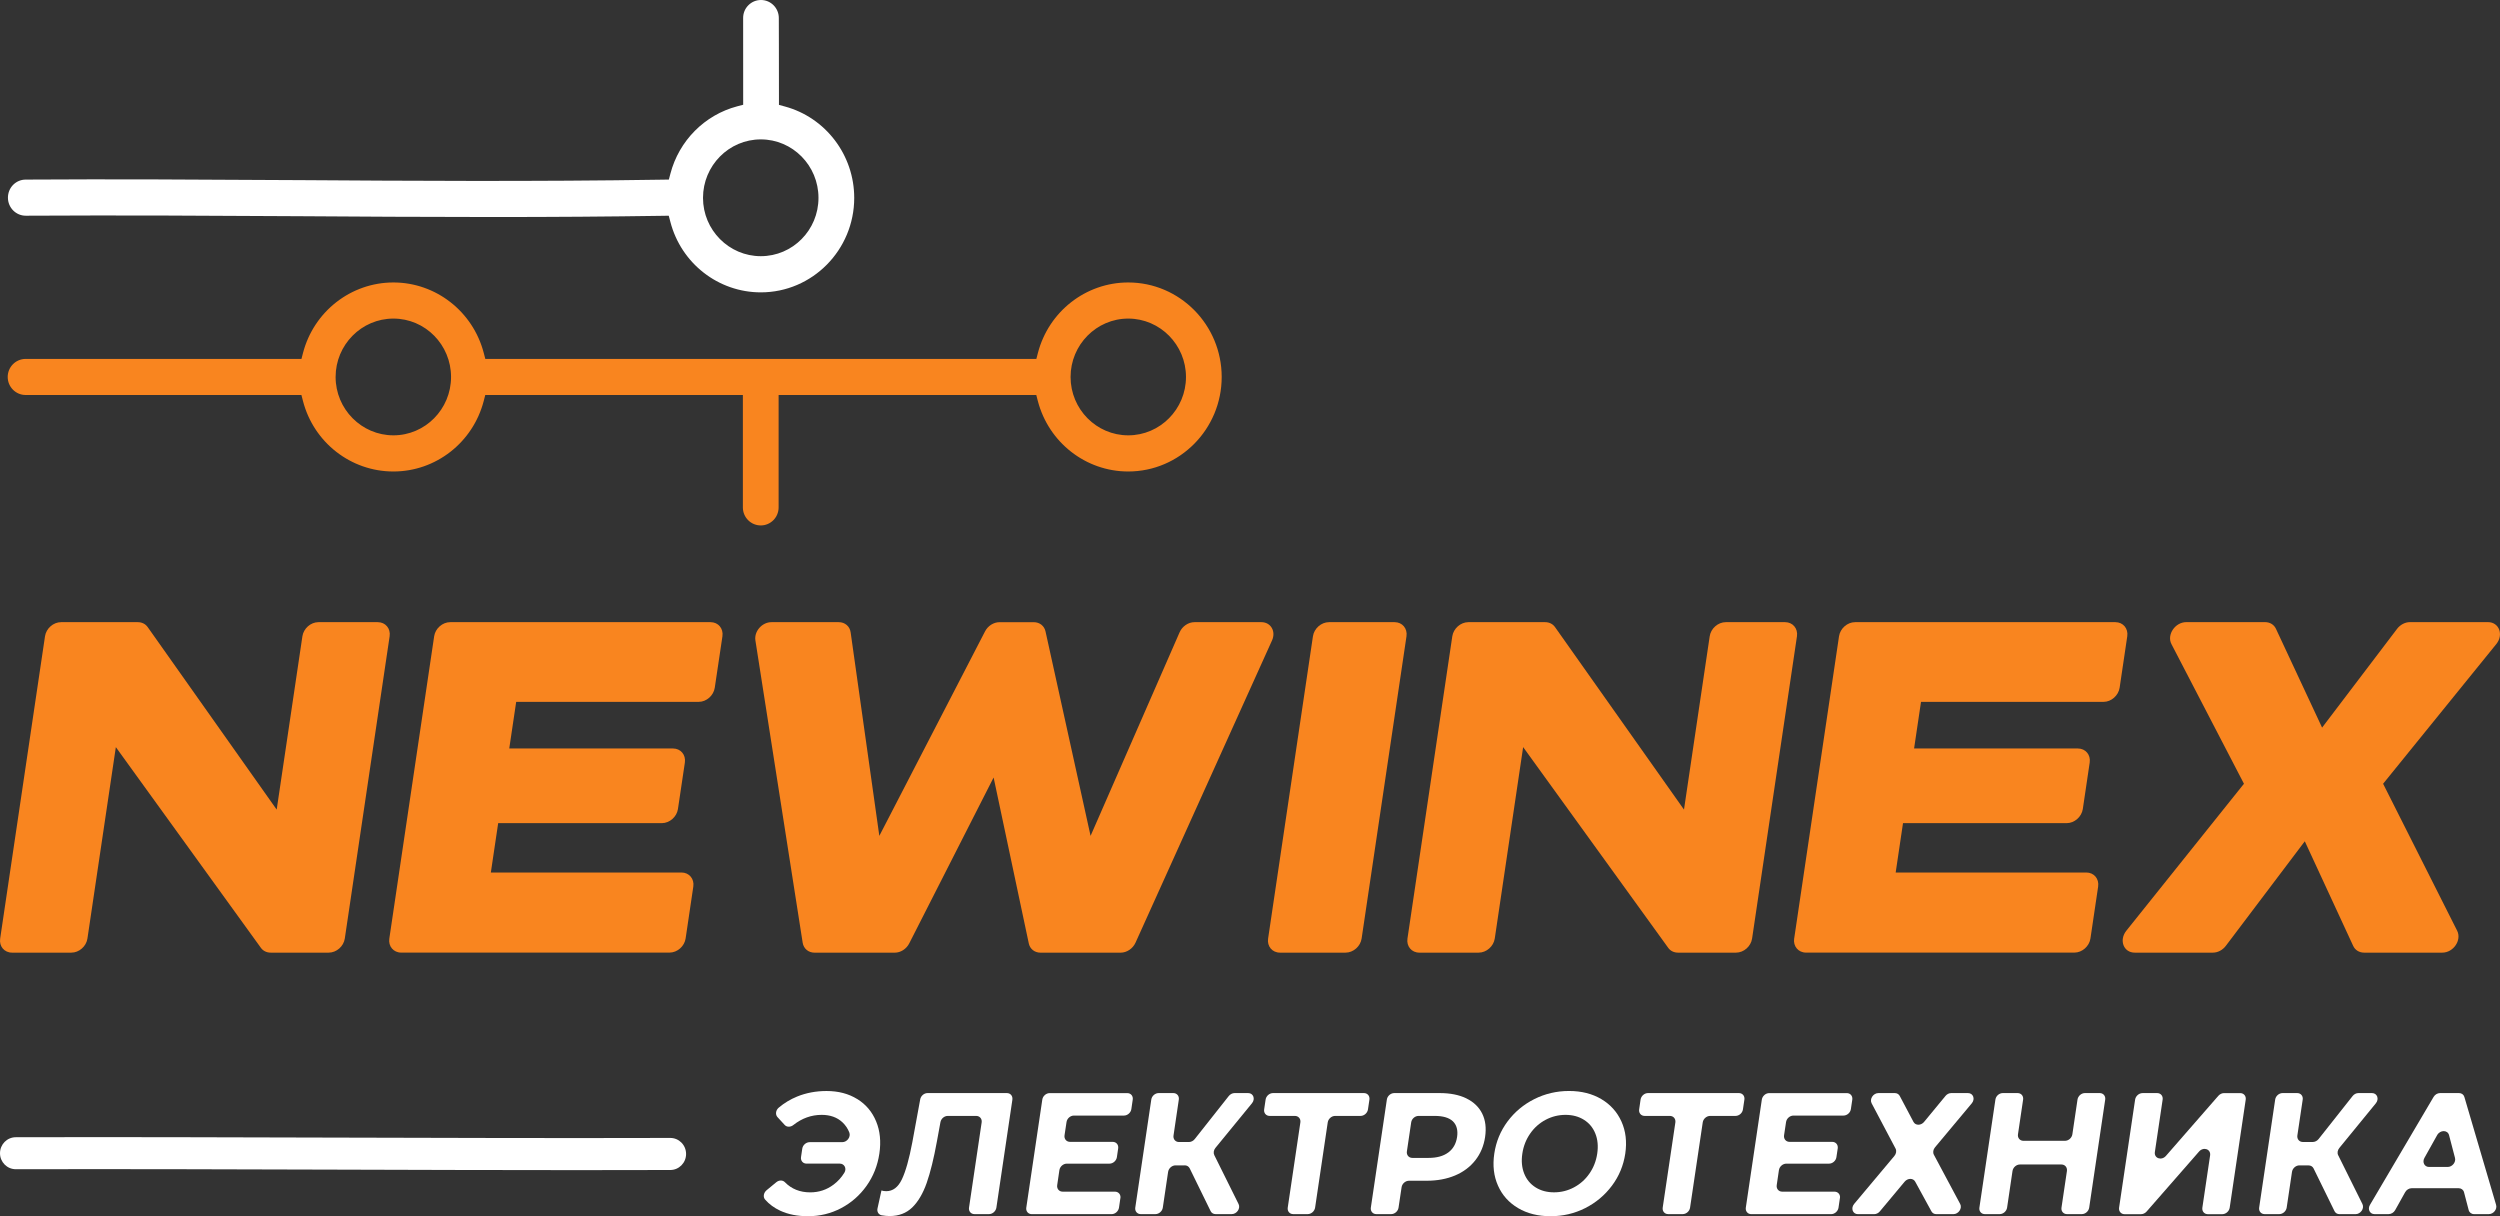 <svg width="74" height="36" viewBox="0 0 74 36" fill="none" xmlns="http://www.w3.org/2000/svg">
<rect x="0" y="0" width="74" height="36" fill="#333333" stroke="none"/>
<path d="M9.953 33.673C6.846 33.664 3.647 33.654 0.467 33.662C0.209 33.662 0 33.874 0 34.136C0 34.397 0.21 34.61 0.469 34.609C3.641 34.602 6.834 34.611 9.939 34.621C12.295 34.628 14.683 34.636 17.086 34.636C18.003 34.636 18.921 34.634 19.841 34.632C20.099 34.632 20.308 34.419 20.308 34.158C20.308 33.894 20.098 33.682 19.839 33.683C16.518 33.692 13.203 33.683 9.952 33.673H9.953Z" fill="white"/>
<path d="M0.762 6.385C3.569 6.368 6.519 6.386 8.888 6.4C10.538 6.411 12.591 6.424 14.57 6.424C16.378 6.424 18.027 6.412 19.61 6.388L19.795 6.385L19.843 6.567C20.161 7.795 21.262 8.654 22.52 8.654C24.045 8.654 25.285 7.399 25.285 5.857C25.285 4.592 24.441 3.48 23.232 3.152L23.057 3.105V2.922C23.057 2.39 23.056 1.859 23.055 1.328L23.053 0.533C23.053 0.239 22.816 0 22.525 0C22.383 0 22.25 0.056 22.15 0.157C22.05 0.258 21.996 0.392 21.997 0.535C21.998 1.329 21.998 2.123 21.998 2.916V3.101L21.822 3.147C20.857 3.402 20.099 4.165 19.844 5.141L19.798 5.315L19.619 5.318C15.841 5.378 11.989 5.353 8.895 5.332L8.442 5.33C5.927 5.315 3.327 5.299 0.76 5.316C0.619 5.316 0.487 5.372 0.386 5.474C0.287 5.577 0.234 5.712 0.235 5.854C0.236 6.147 0.472 6.385 0.761 6.385H0.762ZM20.809 5.857C20.809 4.902 21.576 4.126 22.52 4.126C23.463 4.126 24.227 4.902 24.227 5.857C24.227 6.811 23.462 7.583 22.52 7.583C21.578 7.583 20.809 6.809 20.809 5.857Z" fill="white"/>
<path d="M33.396 8.361C32.142 8.361 31.042 9.219 30.722 10.447L30.676 10.624H14.365L14.319 10.447C13.999 9.219 12.899 8.361 11.645 8.361C10.39 8.361 9.289 9.219 8.969 10.447L8.923 10.624H0.758C0.466 10.624 0.228 10.864 0.228 11.158C0.228 11.452 0.466 11.692 0.758 11.692H8.922L8.968 11.87C9.286 13.098 10.386 13.956 11.644 13.956C12.902 13.956 13.998 13.098 14.318 11.87L14.364 11.692H21.989V15.02C21.989 15.315 22.227 15.553 22.519 15.553C22.811 15.553 23.047 15.314 23.047 15.02V11.692H30.674L30.72 11.87C31.041 13.098 32.14 13.956 33.395 13.956C34.921 13.956 36.162 12.701 36.162 11.158C36.162 9.616 34.921 8.361 33.395 8.361H33.396ZM35.105 11.158C35.105 12.111 34.338 12.886 33.396 12.886C32.454 12.886 31.689 12.111 31.689 11.158C31.689 10.206 32.455 9.43 33.396 9.43C34.337 9.43 35.105 10.206 35.105 11.158ZM13.351 11.158C13.351 12.111 12.586 12.886 11.645 12.886C10.704 12.886 9.934 12.111 9.934 11.158C9.934 10.206 10.701 9.43 11.645 9.43C12.588 9.43 13.351 10.206 13.351 11.158Z" fill="#F9851F"/>
<path d="M9.425 18.416H11.182C11.41 18.416 11.567 18.603 11.533 18.834L10.206 27.781C10.172 28.012 9.96 28.198 9.731 28.198H8.012C7.893 28.198 7.788 28.147 7.723 28.057L3.429 22.115L2.588 27.781C2.554 28.012 2.342 28.198 2.113 28.198H0.356C0.128 28.198 -0.03 28.012 0.005 27.781L1.332 18.834C1.366 18.603 1.578 18.416 1.807 18.416H4.08C4.2 18.416 4.306 18.469 4.371 18.561L8.19 23.964L8.951 18.834C8.985 18.603 9.197 18.416 9.425 18.416H9.425Z" fill="#F9851F"/>
<path d="M11.524 27.781L12.851 18.834C12.885 18.603 13.097 18.416 13.326 18.416H21.033C21.26 18.416 21.418 18.603 21.384 18.834L21.157 20.357C21.123 20.588 20.911 20.775 20.683 20.775H15.279L15.074 22.155H19.921C20.148 22.155 20.306 22.342 20.272 22.572L20.067 23.948C20.033 24.178 19.821 24.365 19.592 24.365H14.746L14.529 25.826H20.171C20.399 25.826 20.556 26.013 20.522 26.243L20.294 27.78C20.26 28.01 20.048 28.197 19.819 28.197H11.875C11.647 28.197 11.489 28.01 11.524 27.78V27.781Z" fill="#F9851F"/>
<path d="M35.357 18.416H37.338C37.615 18.416 37.774 18.688 37.652 18.957L33.611 27.904C33.531 28.079 33.353 28.199 33.172 28.199H30.799C30.625 28.199 30.487 28.09 30.452 27.925L29.411 23.014L26.913 27.925C26.829 28.09 26.659 28.199 26.485 28.199H24.11C23.929 28.199 23.787 28.08 23.759 27.904L22.36 18.957C22.318 18.688 22.556 18.416 22.835 18.416H24.828C25.011 18.416 25.154 18.539 25.179 18.717L26.028 24.742L29.157 18.689C29.241 18.525 29.412 18.417 29.584 18.417H30.601C30.773 18.417 30.911 18.525 30.947 18.689L32.281 24.742L34.916 18.717C34.994 18.539 35.173 18.416 35.356 18.416H35.357Z" fill="#F9851F"/>
<path d="M39.83 28.198H37.887C37.659 28.198 37.501 28.012 37.536 27.781L38.863 18.834C38.897 18.603 39.109 18.416 39.338 18.416H41.281C41.508 18.416 41.666 18.603 41.632 18.834L40.304 27.781C40.27 28.012 40.058 28.198 39.83 28.198Z" fill="#F9851F"/>
<path d="M51.081 18.416H52.839C53.066 18.416 53.224 18.603 53.19 18.834L51.862 27.781C51.828 28.012 51.616 28.198 51.388 28.198H49.668C49.55 28.198 49.444 28.147 49.38 28.057L45.085 22.114L44.245 27.781C44.21 28.012 43.998 28.198 43.77 28.198H42.012C41.784 28.198 41.627 28.012 41.661 27.781L42.988 18.834C43.023 18.603 43.235 18.416 43.463 18.416H45.737C45.857 18.416 45.963 18.469 46.028 18.561L49.846 23.964L50.607 18.834C50.641 18.603 50.853 18.416 51.082 18.416H51.081Z" fill="#F9851F"/>
<path d="M53.108 27.781L54.435 18.834C54.469 18.603 54.681 18.416 54.91 18.416H62.616C62.843 18.416 63.001 18.603 62.967 18.834L62.741 20.357C62.706 20.588 62.494 20.775 62.266 20.775H56.862L56.657 22.155H61.504C61.732 22.155 61.889 22.342 61.855 22.572L61.651 23.948C61.616 24.178 61.404 24.365 61.176 24.365H56.329L56.112 25.826H61.754C61.982 25.826 62.139 26.013 62.105 26.243L61.877 27.78C61.843 28.01 61.631 28.197 61.403 28.197H53.458C53.23 28.197 53.073 28.01 53.107 27.78L53.108 27.781Z" fill="#F9851F"/>
<path d="M72.292 28.198H69.977C69.834 28.198 69.712 28.123 69.655 28L68.222 24.902L65.883 27.999C65.789 28.123 65.645 28.198 65.502 28.198H63.187C62.858 28.198 62.717 27.828 62.939 27.55L66.421 23.199L64.275 19.066C64.131 18.789 64.383 18.415 64.714 18.415H67.046C67.189 18.415 67.311 18.489 67.368 18.612L68.734 21.537L70.954 18.613C71.048 18.49 71.192 18.415 71.335 18.415H73.644C73.974 18.415 74.115 18.787 73.89 19.065L70.54 23.199L72.732 27.55C72.872 27.828 72.621 28.198 72.292 28.198L72.292 28.198Z" fill="#F9851F"/>
<path d="M25.376 32.532C25.631 32.69 25.816 32.91 25.933 33.192C26.05 33.473 26.082 33.792 26.029 34.147C25.976 34.502 25.85 34.82 25.649 35.102C25.449 35.383 25.198 35.603 24.896 35.762C24.595 35.92 24.268 36 23.917 36C23.604 36 23.328 35.946 23.093 35.836C22.917 35.754 22.768 35.645 22.647 35.507C22.58 35.431 22.602 35.304 22.693 35.229L22.977 34.995C23.058 34.927 23.169 34.927 23.233 34.993C23.428 35.193 23.678 35.294 23.982 35.294C24.241 35.294 24.473 35.217 24.676 35.063C24.804 34.967 24.91 34.849 24.994 34.711C25.069 34.586 24.994 34.443 24.857 34.443H23.872C23.767 34.443 23.695 34.357 23.71 34.251L23.747 34.001C23.762 33.894 23.861 33.808 23.966 33.808H24.93C25.075 33.808 25.189 33.651 25.14 33.522C25.094 33.405 25.026 33.304 24.936 33.22C24.779 33.073 24.574 33 24.321 33C24.017 33 23.738 33.1 23.483 33.301C23.4 33.367 23.289 33.367 23.228 33.3L23.013 33.066C22.945 32.991 22.96 32.863 23.05 32.787C23.212 32.65 23.394 32.54 23.594 32.458C23.862 32.349 24.152 32.294 24.466 32.294C24.817 32.294 25.119 32.374 25.374 32.532L25.376 32.532Z" fill="white"/>
<path d="M29.967 32.548L29.493 35.746C29.477 35.852 29.379 35.938 29.274 35.938H28.845C28.739 35.938 28.667 35.852 28.683 35.746L29.057 33.223C29.073 33.117 29 33.031 28.895 33.031H28.054C27.951 33.031 27.855 33.113 27.837 33.217L27.734 33.778C27.642 34.287 27.54 34.699 27.43 35.015C27.319 35.33 27.175 35.573 27.001 35.742C26.825 35.911 26.603 35.995 26.333 35.995C26.264 35.995 26.186 35.988 26.1 35.973C26.006 35.957 25.952 35.867 25.974 35.77L26.091 35.238C26.133 35.252 26.18 35.259 26.234 35.259C26.43 35.259 26.584 35.142 26.696 34.908C26.808 34.674 26.911 34.307 27.005 33.81L27.238 32.542C27.256 32.438 27.353 32.355 27.455 32.355H29.804C29.909 32.355 29.982 32.441 29.966 32.548H29.967Z" fill="white"/>
<path d="M33.163 35.466L33.122 35.747C33.106 35.853 33.008 35.939 32.903 35.939H30.54C30.435 35.939 30.362 35.853 30.378 35.747L30.852 32.549C30.867 32.442 30.966 32.356 31.071 32.356H33.367C33.473 32.356 33.545 32.442 33.529 32.549L33.488 32.829C33.473 32.935 33.374 33.021 33.269 33.021H31.788C31.682 33.021 31.584 33.107 31.569 33.214L31.51 33.606C31.494 33.713 31.567 33.799 31.672 33.799H32.936C33.041 33.799 33.114 33.885 33.098 33.991L33.06 34.252C33.044 34.358 32.946 34.444 32.841 34.444H31.577C31.472 34.444 31.374 34.53 31.358 34.636L31.293 35.08C31.277 35.187 31.349 35.273 31.455 35.273H33.002C33.108 35.273 33.18 35.359 33.165 35.465L33.163 35.466Z" fill="white"/>
<path d="M35.068 34.495H34.795C34.69 34.495 34.592 34.581 34.576 34.688L34.419 35.746C34.404 35.852 34.305 35.938 34.2 35.938H33.766C33.661 35.938 33.588 35.852 33.604 35.746L34.078 32.548C34.093 32.441 34.192 32.355 34.297 32.355H34.731C34.836 32.355 34.909 32.441 34.893 32.548L34.736 33.612C34.72 33.718 34.793 33.804 34.898 33.804H35.191C35.256 33.804 35.321 33.771 35.364 33.717L36.371 32.443C36.414 32.389 36.479 32.355 36.543 32.355H36.946C37.099 32.355 37.164 32.528 37.059 32.656L35.976 33.979C35.924 34.043 35.911 34.128 35.943 34.192L36.662 35.64C36.726 35.768 36.61 35.938 36.458 35.938H35.982C35.917 35.938 35.862 35.905 35.835 35.85L35.215 34.583C35.187 34.528 35.133 34.494 35.068 34.494V34.495Z" fill="white"/>
<path d="M40.273 33.031H39.52C39.415 33.031 39.317 33.117 39.301 33.223L38.927 35.746C38.911 35.852 38.813 35.938 38.708 35.938H38.279C38.174 35.938 38.101 35.852 38.117 35.746L38.491 33.223C38.507 33.117 38.434 33.031 38.329 33.031H37.581C37.476 33.031 37.403 32.945 37.419 32.838L37.462 32.548C37.477 32.441 37.576 32.355 37.681 32.355H40.373C40.478 32.355 40.55 32.441 40.535 32.548L40.492 32.838C40.476 32.945 40.378 33.031 40.273 33.031Z" fill="white"/>
<path d="M43.407 32.514C43.623 32.62 43.778 32.77 43.874 32.964C43.97 33.159 43.998 33.389 43.959 33.655C43.92 33.918 43.824 34.147 43.67 34.344C43.516 34.54 43.316 34.69 43.07 34.794C42.823 34.898 42.542 34.95 42.229 34.95H41.706C41.601 34.95 41.502 35.036 41.487 35.143L41.397 35.745C41.382 35.852 41.283 35.938 41.178 35.938H40.739C40.634 35.938 40.561 35.852 40.577 35.745L41.051 32.547C41.066 32.441 41.165 32.355 41.27 32.355H42.614C42.927 32.355 43.192 32.408 43.407 32.513V32.514ZM42.869 34.114C43.014 34.006 43.1 33.853 43.13 33.655C43.159 33.457 43.118 33.3 43.006 33.191C42.893 33.084 42.714 33.031 42.468 33.031H41.99C41.884 33.031 41.786 33.117 41.771 33.223L41.644 34.082C41.628 34.188 41.7 34.274 41.806 34.274H42.284C42.53 34.274 42.725 34.221 42.869 34.113V34.114Z" fill="white"/>
<path d="M44.936 35.76C44.664 35.599 44.465 35.378 44.341 35.096C44.215 34.815 44.179 34.498 44.231 34.147C44.283 33.795 44.413 33.479 44.622 33.197C44.831 32.916 45.095 32.695 45.414 32.534C45.733 32.374 46.076 32.293 46.444 32.293C46.812 32.293 47.13 32.374 47.4 32.534C47.67 32.694 47.868 32.916 47.995 33.197C48.122 33.479 48.16 33.795 48.108 34.147C48.055 34.498 47.924 34.815 47.714 35.096C47.503 35.378 47.24 35.599 46.922 35.76C46.605 35.92 46.263 36 45.895 36C45.527 36 45.207 35.92 44.936 35.76ZM46.588 35.147C46.771 35.05 46.924 34.915 47.045 34.74C47.167 34.566 47.245 34.368 47.278 34.147C47.311 33.925 47.292 33.727 47.222 33.553C47.152 33.378 47.039 33.243 46.885 33.146C46.73 33.049 46.549 33 46.34 33C46.131 33 45.934 33.049 45.751 33.146C45.568 33.243 45.415 33.378 45.294 33.553C45.172 33.727 45.094 33.925 45.061 34.147C45.028 34.368 45.047 34.566 45.117 34.74C45.187 34.915 45.3 35.05 45.454 35.147C45.608 35.244 45.79 35.293 45.999 35.293C46.208 35.293 46.405 35.244 46.588 35.147Z" fill="white"/>
<path d="M51.372 33.031H50.62C50.515 33.031 50.416 33.117 50.401 33.223L50.026 35.746C50.011 35.852 49.913 35.938 49.807 35.938H49.379C49.273 35.938 49.201 35.852 49.216 35.746L49.591 33.223C49.606 33.117 49.534 33.031 49.428 33.031H48.681C48.575 33.031 48.503 32.945 48.519 32.838L48.561 32.548C48.577 32.441 48.675 32.355 48.781 32.355H51.472C51.577 32.355 51.65 32.441 51.634 32.548L51.591 32.838C51.576 32.945 51.478 33.031 51.372 33.031Z" fill="white"/>
<path d="M54.461 35.466L54.42 35.747C54.404 35.853 54.306 35.939 54.201 35.939H51.838C51.733 35.939 51.661 35.853 51.676 35.747L52.15 32.549C52.166 32.442 52.264 32.356 52.369 32.356H54.666C54.771 32.356 54.843 32.442 54.828 32.549L54.786 32.829C54.771 32.935 54.673 33.021 54.567 33.021H53.086C52.981 33.021 52.882 33.107 52.867 33.214L52.808 33.606C52.793 33.713 52.865 33.799 52.971 33.799H54.234C54.34 33.799 54.412 33.885 54.397 33.991L54.358 34.252C54.343 34.358 54.245 34.444 54.139 34.444H52.875C52.77 34.444 52.672 34.53 52.656 34.636L52.591 35.08C52.575 35.187 52.648 35.273 52.753 35.273H54.301C54.406 35.273 54.479 35.359 54.463 35.465L54.461 35.466Z" fill="white"/>
<path d="M56.232 32.439L56.639 33.208C56.698 33.32 56.861 33.32 56.953 33.208L57.587 32.439C57.63 32.386 57.694 32.355 57.757 32.355H58.253C58.407 32.355 58.472 32.531 58.365 32.658L57.276 33.961C57.22 34.028 57.208 34.114 57.243 34.181L58.021 35.637C58.09 35.765 57.973 35.939 57.82 35.939H57.315C57.252 35.939 57.199 35.908 57.171 35.857L56.69 34.977C56.63 34.867 56.469 34.868 56.377 34.978L55.644 35.856C55.602 35.908 55.538 35.939 55.476 35.939H54.994C54.84 35.939 54.776 35.764 54.883 35.636L56.074 34.216C56.129 34.151 56.143 34.063 56.108 33.997L55.4 32.657C55.333 32.529 55.449 32.355 55.602 32.355H56.087C56.15 32.355 56.204 32.387 56.232 32.439Z" fill="white"/>
<path d="M62.314 32.548L61.84 35.746C61.825 35.852 61.726 35.938 61.621 35.938H61.182C61.077 35.938 61.004 35.852 61.02 35.746L61.181 34.662C61.196 34.555 61.124 34.469 61.018 34.469H59.789C59.684 34.469 59.586 34.555 59.57 34.662L59.41 35.746C59.394 35.852 59.296 35.938 59.191 35.938H58.752C58.646 35.938 58.574 35.852 58.59 35.746L59.064 32.548C59.079 32.441 59.177 32.355 59.283 32.355H59.722C59.827 32.355 59.9 32.441 59.884 32.548L59.732 33.576C59.716 33.682 59.789 33.768 59.894 33.768H61.123C61.228 33.768 61.326 33.682 61.342 33.576L61.494 32.548C61.51 32.441 61.608 32.355 61.713 32.355H62.152C62.257 32.355 62.33 32.441 62.314 32.548Z" fill="white"/>
<path d="M63.419 32.355H63.852C63.957 32.355 64.031 32.442 64.014 32.549L63.784 34.099C63.756 34.286 63.981 34.364 64.112 34.214L65.664 32.435C65.708 32.386 65.769 32.356 65.83 32.356H66.311C66.416 32.356 66.49 32.443 66.473 32.55L65.999 35.747C65.984 35.853 65.885 35.94 65.779 35.94H65.352C65.247 35.94 65.174 35.853 65.19 35.747L65.419 34.201C65.447 34.014 65.223 33.936 65.091 34.087L63.54 35.861C63.496 35.911 63.435 35.94 63.374 35.94H62.887C62.782 35.94 62.709 35.853 62.725 35.747L63.199 32.55C63.215 32.443 63.313 32.356 63.419 32.356V32.355Z" fill="white"/>
<path d="M68.334 34.495H68.062C67.957 34.495 67.858 34.582 67.843 34.688L67.686 35.745C67.67 35.852 67.572 35.938 67.466 35.938H67.033C66.928 35.938 66.855 35.852 66.871 35.745L67.345 32.548C67.361 32.441 67.459 32.355 67.565 32.355H67.998C68.103 32.355 68.176 32.441 68.16 32.548L68.002 33.61C67.987 33.717 68.059 33.803 68.165 33.803H68.457C68.522 33.803 68.587 33.77 68.63 33.716L69.637 32.443C69.68 32.388 69.745 32.355 69.81 32.355H70.211C70.365 32.355 70.43 32.529 70.325 32.658L69.244 33.98C69.191 34.045 69.177 34.129 69.21 34.194L69.928 35.64C69.992 35.769 69.875 35.939 69.724 35.939H69.249C69.184 35.939 69.129 35.906 69.102 35.851L68.481 34.584C68.454 34.529 68.398 34.496 68.334 34.496V34.495Z" fill="white"/>
<path d="M72.775 35.171H71.386C71.308 35.171 71.231 35.218 71.192 35.29L70.897 35.819C70.856 35.892 70.78 35.938 70.703 35.938H70.285C70.147 35.938 70.075 35.794 70.15 35.666L72.034 32.469C72.075 32.4 72.15 32.355 72.225 32.355H72.788C72.863 32.355 72.925 32.4 72.945 32.469L73.885 35.666C73.922 35.794 73.808 35.938 73.669 35.938H73.232C73.155 35.938 73.092 35.891 73.073 35.819L72.935 35.29C72.916 35.218 72.853 35.171 72.776 35.171H72.775ZM72.668 34.274L72.492 33.601C72.451 33.441 72.228 33.441 72.139 33.601L71.763 34.274C71.692 34.401 71.763 34.542 71.9 34.542H72.451C72.588 34.542 72.701 34.401 72.668 34.274H72.668Z" fill="white"/>
</svg>
